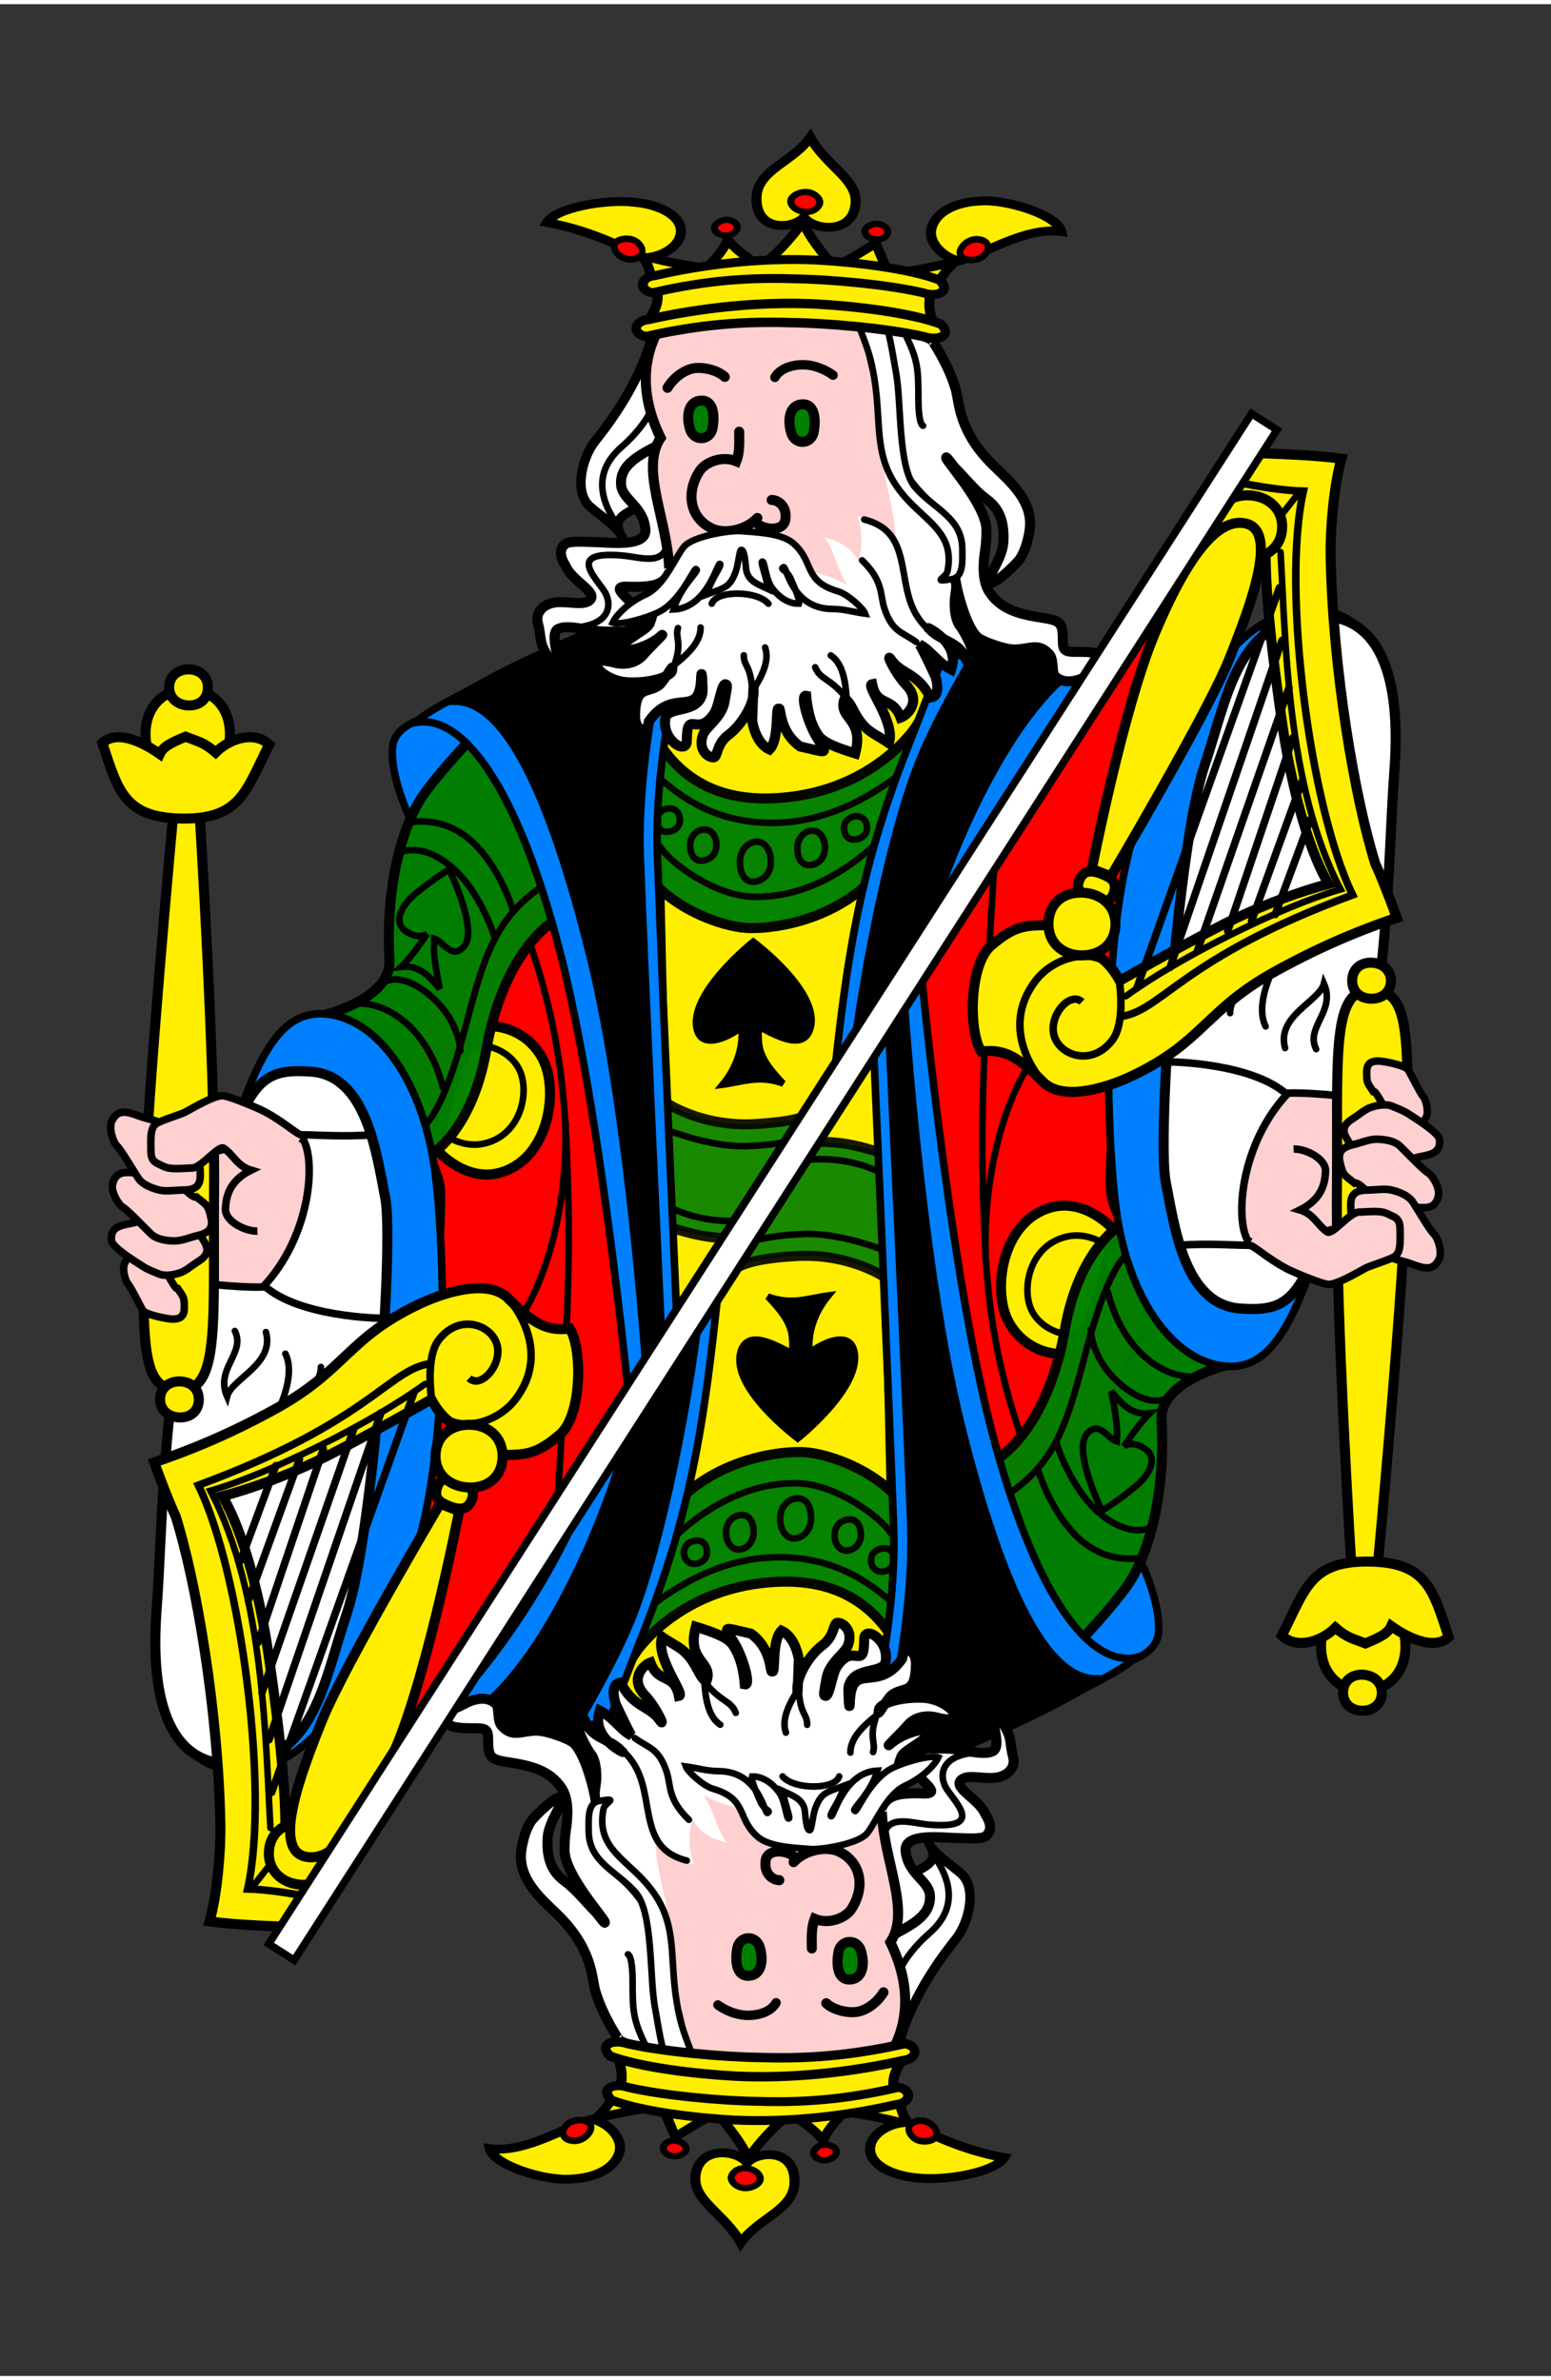 <?xml version="1.0" encoding="UTF-8" standalone="no"?>
<!-- Created with Sodipodi ("http://www.sodipodi.com/") -->
<svg
   xmlns:dc="http://purl.org/dc/elements/1.1/"
   xmlns:cc="http://web.resource.org/cc/"
   xmlns:rdf="http://www.w3.org/1999/02/22-rdf-syntax-ns#"
   xmlns:svg="http://www.w3.org/2000/svg"
   xmlns="http://www.w3.org/2000/svg"
   xmlns:xlink="http://www.w3.org/1999/xlink"
   xmlns:sodipodi="http://sodipodi.sourceforge.net/DTD/sodipodi-0.dtd"
   xmlns:inkscape="http://www.inkscape.org/namespaces/inkscape"
   viewBox="0 0 206 315"
   id="svg548"
   sodipodi:version="0.32"
   width="58mm"
   height="89mm"
   sodipodi:docname="king-of-spades.svg"
   sodipodi:docbase="/home/mikelima/kde/src/playground/artwork/carddecks/tigullio"
   inkscape:version="0.45.1"
   inkscape:output_extension="org.inkscape.output.svg.inkscape">
  <rect x="0" y="0" width="206" height="315" fill="#333333" stroke="none"/>
  <defs
     id="defs550" />
  <sodipodi:namedview
     id="base"
     showgrid="true"
     showguides="false"
     inkscape:zoom="1.6951493"
     inkscape:cx="80.211336"
     inkscape:cy="178.11758"
     inkscape:window-width="1019"
     inkscape:window-height="747"
     inkscape:window-x="0"
     inkscape:window-y="26"
     inkscape:current-layer="svg548" />
  <g
     id="g4208">
    <path
       sodipodi:nodetypes="c"
       id="path734"
       d=""
       style="fill:none;fill-rule:evenodd;stroke:black;stroke-opacity:1;stroke-width:0.875;stroke-linejoin:miter;stroke-linecap:round;fill-opacity:1;stroke-dasharray:none;" />
    <g
       id="g2098">
      <path
         style="fill:red;fill-opacity:1;fill-rule:evenodd;stroke:black;stroke-width:1pt;stroke-linecap:butt;stroke-linejoin:miter;stroke-opacity:1;opacity:1;color:black;marker:none;marker-start:none;marker-mid:none;marker-end:none;stroke-miterlimit:4;stroke-dasharray:none;stroke-dashoffset:0;visibility:visible;display:inline;overflow:visible"
         d="M 147.249,91.561 L 138.28,88.433 C 138.28,88.433 95.889,96.786 74.459,111.803 C 53.028,126.82 52.559,148.5 52.559,148.5 C 52.559,148.5 57.565,151.837 58.399,157.051 C 59.233,162.266 52.864,228.382 49.583,240.687 L 147.249,91.561 z "
         id="path26262"
         sodipodi:nodetypes="ccscscc" />
      <path
         style="fill:#fe0;fill-opacity:1;fill-rule:evenodd;stroke:black;stroke-width:1pt;stroke-linecap:butt;stroke-linejoin:miter;stroke-opacity:1;opacity:1;color:black;marker:none;marker-start:none;marker-mid:none;marker-end:none;stroke-miterlimit:4;stroke-dasharray:none;stroke-dashoffset:0;visibility:visible;display:inline;overflow:visible"
         d="M 128.269,82.801 L 86.973,90.354 L 88.985,181.011 L 113.461,143.077 L 128.269,82.801 z "
         id="path25373"
         sodipodi:nodetypes="ccccc" />
      <g
         id="g26278">
        <path
           sodipodi:nodetypes="czccccc"
           id="path26266"
           d="M 111.327,144.73 C 108.689,147.166 107.536,148.293 100.327,148.73 C 93.014,149.168 88.223,145.749 88.223,145.749 C 88.223,145.749 88.048,153.539 88.806,162.415 C 92.692,163.573 94.888,164.167 100.106,163.804 L 111.475,146.398 L 111.327,144.73 z "
           style="opacity:0.9;color:black;fill:green;fill-opacity:1;fill-rule:evenodd;stroke:black;stroke-width:1pt;stroke-linecap:butt;stroke-linejoin:miter;marker:none;marker-start:none;marker-mid:none;marker-end:none;stroke-miterlimit:4;stroke-dasharray:none;stroke-dashoffset:0;stroke-opacity:1;visibility:visible;display:inline;overflow:visible" />
        <path
           sodipodi:nodetypes="cc"
           id="path26268"
           d="M 101.654,160.939 C 97.608,162.161 92.991,161.585 89.71,160.128"
           style="opacity:1;color:black;fill:none;fill-opacity:1;fill-rule:evenodd;stroke:black;stroke-width:0.875;stroke-linecap:round;stroke-linejoin:miter;marker:none;marker-start:none;marker-mid:none;marker-end:none;stroke-miterlimit:4;stroke-dasharray:none;stroke-dashoffset:0;stroke-opacity:1;visibility:visible;display:inline;overflow:visible" />
        <path
           sodipodi:nodetypes="css"
           id="path26270"
           d="M 109.461,149.432 C 106.373,151.022 102.535,151.561 99.091,151.665 C 95.647,151.769 91.514,150.599 88.963,149.653"
           style="opacity:1;color:black;fill:none;fill-opacity:1;fill-rule:evenodd;stroke:black;stroke-width:0.875;stroke-linecap:round;stroke-linejoin:miter;marker:none;marker-start:none;marker-mid:none;marker-end:none;stroke-miterlimit:4;stroke-dasharray:none;stroke-dashoffset:0;stroke-opacity:1;visibility:visible;display:inline;overflow:visible" />
      </g>
      <path
         style="fill:#0080ff;fill-opacity:1;fill-rule:evenodd;stroke:black;stroke-width:1px;stroke-linecap:butt;stroke-linejoin:miter;stroke-opacity:1;opacity:1;color:black;marker:none;marker-start:none;marker-mid:none;marker-end:none;stroke-miterlimit:4;stroke-dasharray:none;stroke-dashoffset:0;visibility:visible;display:inline;overflow:visible"
         d="M 60.902,94.103 C 60.902,94.103 52.559,94.273 52.142,98.653 C 51.725,103.032 55,109.289 55,109.289 L 66.533,95.524 L 60.902,94.103 z "
         id="path25371"
         sodipodi:nodetypes="csccc" />
      <path
         style="fill:#fe0;fill-opacity:1;fill-rule:evenodd;stroke:black;stroke-width:1pt;stroke-linecap:butt;stroke-linejoin:miter;stroke-opacity:1;opacity:1;color:black;marker:none;marker-start:none;marker-mid:none;marker-end:none;stroke-miterlimit:4;stroke-dasharray:none;stroke-dashoffset:0;visibility:visible;display:inline;overflow:visible"
         d="M 65.646,135.757 C 69.357,136.123 71.727,138.683 72.545,141.193 C 73.975,145.585 72.479,153.434 66.482,155.172 C 61.835,156.518 58.12,152.273 58.12,152.273 C 58.12,152.273 60.79,135.279 65.646,135.757 z "
         id="path1947"
         sodipodi:nodetypes="csscs" />
      <path
         style="opacity:1;color:black;fill:none;fill-opacity:1;fill-rule:evenodd;stroke:black;stroke-width:0.875;stroke-linecap:round;stroke-linejoin:miter;marker:none;marker-start:none;marker-mid:none;marker-end:none;stroke-miterlimit:4;stroke-dasharray:none;stroke-dashoffset:0;stroke-opacity:1;visibility:visible;display:inline;overflow:visible"
         d="M 63.798,138.264 C 66.677,138.51 68.517,140.227 69.151,141.911 C 70.26,144.857 69.1,150.122 64.447,151.288 C 60.84,152.191 57.958,149.344 57.958,149.344 C 57.958,149.344 60.03,137.943 63.798,138.264 z "
         id="path1950"
         sodipodi:nodetypes="csscs" />
      <g
         id="g26371"
         style="opacity:0.976">
        <path
           sodipodi:nodetypes="ccccssccscsssc"
           id="path26260"
           d="M 121.597,96.034 C 121.597,96.034 115.719,105.063 102.371,105.48 C 89.023,105.897 86.37,95.31 84.973,93.459 C 79.335,94.011 61.945,98.235 61.945,98.235 C 61.945,98.235 58.399,101.99 56.313,104.91 C 53.765,108.478 51.155,116.261 51.725,127.018 C 51.984,131.913 43.591,134.109 43.591,134.109 L 56.522,153.297 C 56.522,153.297 62.592,150.337 64.583,138.906 C 66.108,130.152 69.756,124.522 73.207,122.012 C 73.207,122.012 84.989,114.049 85.574,114.992 C 88.568,119.823 95.765,122.633 99.596,122.707 C 103.67,122.786 111.927,121.24 117.032,114.931 C 122.136,108.622 121.597,96.034 121.597,96.034 z "
           style="opacity:1;color:black;fill:green;fill-opacity:1;fill-rule:evenodd;stroke:black;stroke-width:1pt;stroke-linecap:butt;stroke-linejoin:miter;marker:none;marker-start:none;marker-mid:none;marker-end:none;stroke-miterlimit:4;stroke-dasharray:none;stroke-dashoffset:0;stroke-opacity:1;visibility:visible;display:inline;overflow:visible" />
        <path
           sodipodi:nodetypes="css"
           id="path26276"
           d="M 119.277,102.452 C 113.711,106.656 108.116,108.765 102.418,108.735 C 93.593,108.688 89.015,103.865 87.128,102.446"
           style="opacity:1;color:black;fill:none;fill-opacity:1;fill-rule:evenodd;stroke:black;stroke-width:0.875;stroke-linecap:round;stroke-linejoin:miter;marker:none;marker-start:none;marker-mid:none;marker-end:none;stroke-miterlimit:4;stroke-dasharray:none;stroke-dashoffset:0;stroke-opacity:1;visibility:visible;display:inline;overflow:visible" />
        <path
           sodipodi:nodetypes="css"
           id="path26274"
           d="M 117.084,110.792 C 113.849,114.004 107.731,118.745 100.009,118.555 C 95.042,118.433 89.087,114.164 87.664,111.898"
           style="opacity:1;color:black;fill:none;fill-opacity:1;fill-rule:evenodd;stroke:black;stroke-width:0.875;stroke-linecap:round;stroke-linejoin:miter;marker:none;marker-start:none;marker-mid:none;marker-end:none;stroke-miterlimit:4;stroke-dasharray:none;stroke-dashoffset:0;stroke-opacity:1;visibility:visible;display:inline;overflow:visible" />
        <path
           sodipodi:nodetypes="csc"
           id="path26283"
           d="M 71.823,117.289 C 65.923,121.419 64.347,126.26 62.089,134.839 C 60.983,139.042 58.549,148.407 55.157,149.882"
           style="opacity:1;color:black;fill:none;fill-opacity:1;fill-rule:evenodd;stroke:black;stroke-width:0.875;stroke-linecap:round;stroke-linejoin:miter;marker:none;marker-start:none;marker-mid:none;marker-end:none;stroke-miterlimit:4;stroke-dasharray:none;stroke-dashoffset:0;stroke-opacity:1;visibility:visible;display:inline;overflow:visible" />
        <path
           sodipodi:nodetypes="csc"
           id="path26285"
           d="M 54.115,108.735 C 54.115,108.735 58.402,107.556 62.384,110.948 C 66.366,114.34 68.136,120.354 68.136,120.354"
           style="opacity:1;color:black;fill:none;fill-opacity:1;fill-rule:evenodd;stroke:black;stroke-width:0.875;stroke-linecap:round;stroke-linejoin:miter;marker:none;marker-start:none;marker-mid:none;marker-end:none;stroke-miterlimit:4;stroke-dasharray:none;stroke-dashoffset:0;stroke-opacity:1;visibility:visible;display:inline;overflow:visible" />
        <path
           sodipodi:nodetypes="csc"
           id="path26287"
           d="M 53.161,112.66 C 53.161,112.66 55.973,111.185 59.955,114.577 C 63.937,117.969 65.707,123.984 65.707,123.984"
           style="opacity:1;color:black;fill:none;fill-opacity:1;fill-rule:evenodd;stroke:black;stroke-width:0.875;stroke-linecap:round;stroke-linejoin:miter;marker:none;marker-start:none;marker-mid:none;marker-end:none;stroke-miterlimit:4;stroke-dasharray:none;stroke-dashoffset:0;stroke-opacity:1;visibility:visible;display:inline;overflow:visible" />
        <path
           sodipodi:nodetypes="csc"
           id="path26289"
           d="M 50.949,129.915 C 50.949,129.915 53.171,128.293 57.153,131.685 C 61.135,135.077 61.135,139.027 61.135,139.027"
           style="opacity:1;color:black;fill:none;fill-opacity:1;fill-rule:evenodd;stroke:black;stroke-width:0.875;stroke-linecap:round;stroke-linejoin:miter;marker:none;marker-start:none;marker-mid:none;marker-end:none;stroke-miterlimit:4;stroke-dasharray:none;stroke-dashoffset:0;stroke-opacity:1;visibility:visible;display:inline;overflow:visible" />
        <path
           sodipodi:nodetypes="csc"
           id="path26291"
           d="M 46.427,132.864 C 46.427,132.864 49.829,131.832 53.811,135.224 C 57.793,138.616 58.825,143.893 58.825,143.893"
           style="opacity:1;color:black;fill:none;fill-opacity:1;fill-rule:evenodd;stroke:black;stroke-width:0.875;stroke-linecap:round;stroke-linejoin:miter;marker:none;marker-start:none;marker-mid:none;marker-end:none;stroke-miterlimit:4;stroke-dasharray:none;stroke-dashoffset:0;stroke-opacity:1;visibility:visible;display:inline;overflow:visible" />
        <path
           sodipodi:nodetypes="cssccccsc"
           id="path26293"
           d="M 59.65,114.921 C 59.65,114.921 57.669,116.068 55.166,118.154 C 52.872,120.065 52.455,122.065 53.81,123.055 C 55.601,124.362 56.73,123.472 56.73,123.472 C 56.73,123.472 54.645,126.601 53.289,127.852 C 55.855,127.546 57.252,129.395 58.399,130.772 C 57.773,127.539 57.544,126.084 57.669,124.098 C 58.816,124.411 60.024,127.009 61.632,125.141 C 63.561,122.898 59.65,114.921 59.65,114.921 z "
           style="opacity:1;color:black;fill:none;fill-opacity:1;fill-rule:evenodd;stroke:black;stroke-width:0.875;stroke-linecap:round;stroke-linejoin:miter;marker:none;marker-start:none;marker-mid:none;marker-end:none;stroke-miterlimit:4;stroke-dasharray:none;stroke-dashoffset:0;stroke-opacity:1;visibility:visible;display:inline;overflow:visible" />
        <path
           sodipodi:nodetypes="czzzz"
           id="path26299"
           d="M 100.635,111.239 C 99.513,111.156 98.398,112.188 98.289,113.615 C 98.184,114.991 98.672,116.409 99.801,116.535 C 100.937,116.663 102.2,115.858 102.356,114.241 C 102.518,112.573 101.706,111.318 100.635,111.239 z "
           style="opacity:1;color:black;fill:none;fill-opacity:1;fill-rule:evenodd;stroke:black;stroke-width:0.875;stroke-linecap:round;stroke-linejoin:miter;marker:none;marker-start:none;marker-mid:none;marker-end:none;stroke-miterlimit:4;stroke-dasharray:none;stroke-dashoffset:0;stroke-opacity:1;visibility:visible;display:inline;overflow:visible" />
        <path
           sodipodi:nodetypes="czzzz"
           id="path26301"
           d="M 93.67,109.621 C 92.714,109.557 91.764,110.359 91.671,111.47 C 91.582,112.541 91.998,113.643 92.959,113.742 C 93.926,113.841 95.002,113.215 95.135,111.957 C 95.272,110.659 94.581,109.683 93.67,109.621 z "
           style="opacity:1;color:black;fill:none;fill-opacity:1;fill-rule:evenodd;stroke:black;stroke-width:0.875;stroke-linecap:round;stroke-linejoin:miter;marker:none;marker-start:none;marker-mid:none;marker-end:none;stroke-miterlimit:4;stroke-dasharray:none;stroke-dashoffset:0;stroke-opacity:1;visibility:visible;display:inline;overflow:visible" />
        <path
           sodipodi:nodetypes="czzzz"
           id="path26303"
           d="M 108.009,109.769 C 107.008,109.698 106.013,110.586 105.916,111.816 C 105.822,113.001 106.258,114.222 107.265,114.331 C 108.278,114.441 109.405,113.747 109.544,112.355 C 109.688,110.918 108.964,109.837 108.009,109.769 z "
           style="opacity:1;color:black;fill:none;fill-opacity:1;fill-rule:evenodd;stroke:black;stroke-width:0.875;stroke-linecap:round;stroke-linejoin:miter;marker:none;marker-start:none;marker-mid:none;marker-end:none;stroke-miterlimit:4;stroke-dasharray:none;stroke-dashoffset:0;stroke-opacity:1;visibility:visible;display:inline;overflow:visible" />
        <path
           sodipodi:nodetypes="czzzz"
           id="path26305"
           d="M 113.857,107.851 C 113.022,107.802 112.193,108.405 112.112,109.238 C 112.034,110.041 112.397,110.868 113.237,110.942 C 114.082,111.017 115.021,110.547 115.137,109.603 C 115.257,108.63 114.654,107.897 113.857,107.851 z "
           style="opacity:1;color:black;fill:none;fill-opacity:1;fill-rule:evenodd;stroke:black;stroke-width:0.875;stroke-linecap:round;stroke-linejoin:miter;marker:none;marker-start:none;marker-mid:none;marker-end:none;stroke-miterlimit:4;stroke-dasharray:none;stroke-dashoffset:0;stroke-opacity:1;visibility:visible;display:inline;overflow:visible" />
        <path
           sodipodi:nodetypes="czzzz"
           id="path26307"
           d="M 89.013,106.818 C 88.178,106.769 87.349,107.371 87.268,108.205 C 87.19,109.008 87.553,109.835 88.392,109.909 C 89.237,109.984 90.176,109.513 90.293,108.57 C 90.413,107.596 89.809,106.864 89.013,106.818 z "
           style="opacity:1;color:black;fill:none;fill-opacity:1;fill-rule:evenodd;stroke:black;stroke-width:0.875;stroke-linecap:round;stroke-linejoin:miter;marker:none;marker-start:none;marker-mid:none;marker-end:none;stroke-miterlimit:4;stroke-dasharray:none;stroke-dashoffset:0;stroke-opacity:1;visibility:visible;display:inline;overflow:visible" />
      </g>
      <path
         sodipodi:nodetypes="cccccsccsccsc"
         id="path8897"
         d="M 55.231,95.388 C 58.918,91.259 102.203,73.34 102.203,73.34 C 102.203,73.34 132.246,77.505 145.71,89.563 C 139.381,96.084 129.408,110.538 125.8,124.368 L 110.147,148.702 C 112.102,129.346 113.559,116.779 120.048,100.034 C 126.538,83.29 125.8,85.354 125.8,85.354 L 90.847,84.844 C 90.847,84.844 86.865,99.739 87.308,112.717 C 87.75,125.696 90.11,179.526 90.11,179.526 L 83.916,189.112 C 83.916,189.112 80.243,149.445 74.705,127.17 C 69.315,105.491 62.015,94.209 55.231,95.388 z "
         style="fill:#0080ff;fill-opacity:1;fill-rule:evenodd;stroke:black;stroke-width:1px;stroke-linecap:butt;stroke-linejoin:miter;stroke-opacity:1" />
      <path
         style="fill:black;fill-opacity:1;fill-rule:evenodd;stroke:black;stroke-width:1px;stroke-linecap:butt;stroke-linejoin:miter;stroke-opacity:1"
         d="M 60.414,92.576 C 64.101,88.446 102.203,73.34 102.203,73.34 C 102.203,73.34 129.052,76.412 142.516,88.47 C 133.155,95.286 124.027,116.397 121.304,130.375 L 112.703,144.807 C 114.215,130.022 118.087,110.649 122.001,100.771 C 124.44,94.619 129.264,86.595 129.264,86.595 L 88.416,84.966 C 88.416,84.966 84.592,100.034 85.035,113.012 C 85.477,125.99 88.045,180.705 88.045,180.705 L 86.103,185.475 C 86.103,185.475 83.89,148.647 78.352,126.372 C 72.962,104.692 67.05,92.576 60.414,92.576 z "
         id="path8895"
         sodipodi:nodetypes="cccccsccsccsc" />
      <g
         id="g3883"
         mask="none"
         style="opacity:1">
        <path
           sodipodi:nodetypes="ccccscscsccccscccsscscccccscscccccccscccccsccccccccccc"
           id="path832"
           d="M 87.036,79.187 C 87.036,79.907 86.485,81.849 86.252,82.322 C 85.803,83.229 82.805,84.376 82.316,85.826 C 83.098,86.088 86.097,85.482 87.897,83.804 C 88.369,83.452 86.336,85.398 85.313,86.565 C 84.541,87.392 83.114,87.923 81.281,87.376 C 77.128,86.395 79.887,89.872 83.33,90.06 C 86.651,90.245 89.451,89.147 89.26,88.386 C 89.602,87.217 88.235,89.918 87.515,90.469 C 85.929,91.588 84.423,90.434 84.345,94.448 C 84.303,96.546 85.988,97.063 86.178,95.267 C 89.498,90.444 92.986,95.231 93.129,89.313 C 93.208,87.888 93.369,91.058 93.298,91.492 C 92.697,94.428 88.538,93.042 88.344,95.014 C 87.996,97.853 91.213,99.716 91.221,97.854 C 91.239,93.384 92.602,97.612 94.876,94.161 C 95.505,93.207 95.811,90.253 96.358,90.317 C 96.676,90.401 96.58,90.586 96.223,92.676 C 95.865,94.766 93.67,96.021 93.348,97.101 C 92.699,98.982 93.979,100.066 94.782,100.033 C 95.342,100.01 95.112,98.309 96.709,97.082 C 98.538,95.751 100.087,92.991 100.091,91.452 C 100.097,88.876 99.908,95.226 99.913,95.252 C 100.156,96.6 100.814,98.349 102.203,98.988 C 103.569,97.627 102.941,93.026 103.449,93.618 C 103.757,93.093 103.339,96.513 106.276,98.592 C 110.239,99.478 109.892,99.727 108.418,97.265 C 107.34,95.467 106.205,91.663 107.079,91.847 C 107.213,93.343 107.543,95.544 108.766,97.212 C 109.546,98.192 111.401,98.825 113.581,99.507 C 114.862,94.758 111.191,94.932 112.174,92.254 C 113.129,92.693 113.324,94.387 114.869,95.974 C 115.64,96.781 116.691,97.216 118.057,98.147 C 118.988,95.328 114.901,90.47 115.832,90.309 C 116.474,93.44 118.525,91.842 119.619,94.757 C 120.546,94.432 122.415,92.588 120.365,90.424 C 118.81,88.798 117.513,85.871 118.375,87.087 C 119.674,89.007 121.988,88.809 123.549,92.091 C 124.894,92.003 124.471,90.006 124.248,89.311 C 123.541,87.803 122.457,85.496 122.125,85.041 C 123.62,85.783 124.416,87.38 126.338,88.369 C 127.657,84.584 122.543,82.504 123.408,82.922 C 124.682,84.486 127.327,84.687 128.1,86.613 C 129.039,89.04 130.603,87.552 127.693,82.81 C 126.566,81.68 126.807,78.885 126.834,78.87 C 127.722,72.967 126.164,71.874 126.256,70.579 C 126.267,68.942 123.254,68.055 122.99,67.48 C 119.74,60.391 119.021,53.97 112.885,48.28 C 107.195,43.003 106.61,42.526 99.063,41.8 C 93.38,41.253 90.866,41.589 87.356,46.399 C 84.167,50.769 88.369,61.017 89.602,65.502 C 90.726,69.591 90.62,72.896 89.596,76.95 C 89.535,77.191 88.842,79.847 88.053,79.362 C 88.047,79.358 88.068,79.358 87.036,79.187 z "
           style="fill:#ffffff;fill-rule:evenodd;stroke:black;stroke-opacity:1;stroke-width:1pt;stroke-linejoin:miter;stroke-linecap:butt;fill-opacity:1" />
        <path
           sodipodi:nodetypes="ccccccccc"
           id="path828"
           d="M 86.516 44.267 C 84.887 50.837 79.901 56.946 78.989 58.105 C 77.387 60.14 76.16 64.728 78.324 66.699 C 79.542 67.809 82.051 69.37 82.677 70.855 C 82.85 71.264 82.228 70.075 82.126 69.643 C 81.78 68.184 83.197 67.596 84.411 66.969 C 88.003 65.114 90.727 63.429 89.84 58.991 C 89.276 56.174 87.294 54.184 86.131 51.694 C 85.959 51.324 86.818 44.859 86.516 44.267 z "
           style="fill:#ffffff;fill-rule:evenodd;stroke:black;stroke-opacity:1;stroke-width:1.25;stroke-linejoin:miter;stroke-linecap:butt;fill-opacity:1;stroke-dasharray:none" />
        <path
           sodipodi:nodetypes="csccscsssccccssccccc"
           id="path829"
           d="M 88.274,58.09 C 85.564,59.637 82.127,60.892 82.51,64.02 C 82.8,65.859 85.459,66.769 85.721,69.744 C 85.94,72.224 80.672,71.447 78.944,71.447 C 78.141,71.447 75.63,71.213 75.06,71.7 C 73.796,72.798 75.048,74.406 75.166,74.679 C 76.021,76.669 79.59,78.153 78.275,79.215 C 77.474,79.812 76.076,79.416 74.379,79.416 C 72.142,79.416 71.092,80.843 71.428,82.143 C 71.963,84.212 71.549,84.502 72.543,86.264 C 72.704,86.551 72.844,87.868 72.486,88.028 C 72.362,88.083 72.757,88.013 72.893,88.012 C 74.428,88.006 73.909,87.606 73.907,86.262 C 73.906,85.744 73.241,83.481 74.076,83.018 C 75.327,82.264 78.283,83.319 80.353,83.321 C 83.279,83.324 84.197,83.809 84.343,80.536 C 84.395,79.359 80.615,77.28 83.254,77.365 C 88.151,77.524 89.221,76.837 89.442,71.931 C 89.596,68.497 88.943,64.922 88.239,61.564 C 88.165,61.21 88.909,58.498 88.274,58.09 z "
           style="fill:#ffffff;fill-rule:evenodd;stroke:black;stroke-opacity:1;stroke-width:1pt;stroke-linejoin:miter;stroke-linecap:butt;fill-opacity:1" />
        <path
           sodipodi:nodetypes="ccccccccccsscccc"
           id="nose"
           d="M 86.862 43.779 C 85.916 45.794 84.43 51.362 87.943 57.586 C 86.758 60.515 85.8 63.426 86.994 66.915 C 87.946 69.7 87.989 72.621 88.366 75.631 C 88.781 78.942 89.541 72.138 91.993 74.851 C 96.767 73.241 108.544 74.614 112.529 77.169 C 110.883 74.389 110.951 72.763 109.476 70.787 C 111.256 71.336 112.765 71.865 114.045 73.91 C 114.627 71.856 114.457 69.399 113.84 67.989 C 118.193 68.672 117.302 70.314 118.972 71.747 C 118.984 67.425 117.197 62.371 117.489 61.959 C 118.657 60.31 118.69 60.645 119.392 59.106 C 120.095 57.568 120.506 56.161 120.512 55.04 C 120.529 51.571 123.839 49.322 123.84 45.852 C 123.84 43.325 118.766 41.814 116.884 41.577 C 107.444 40.39 97.685 40.234 88.228 41.297 "
           style="fill:#ffd0d0;fill-rule:evenodd;stroke:none;stroke-opacity:1;stroke-width:1pt;stroke-linejoin:miter;stroke-linecap:butt;fill-opacity:1;opacity:1" />
        <path
           sodipodi:nodetypes="cssscscccccsccscsssssssssccccs"
           id="path826"
           d="M 126.941 51.172 C 127.424 52.897 127.283 56.754 131.981 61.307 C 134.044 63.305 136.681 65.577 136.812 68.752 C 136.871 70.188 136.191 72.883 135.248 73.949 C 134.34 74.974 131.697 77.489 131.45 76.656 C 130.772 76.69 133.074 73.778 133.256 71.587 C 133.395 69.244 133.033 67.21 131.043 65.751 C 129.512 64.627 128.302 63.054 126.972 61.714 C 126.509 61.249 125.624 59.922 125.672 60.239 C 125.467 60.493 131.006 66.495 131.014 69.789 C 131.017 70.723 130.988 71.573 130.844 72.487 C 130.571 74.213 130.424 76.607 131.414 78.091 C 132.969 80.422 135.497 81.038 138.15 81.451 C 140.946 81.887 141.167 82.051 141.172 84.801 C 141.175 86.653 142.55 85.703 145.577 86.176 C 147.116 86.45 148.326 89.025 147.963 88.947 C 147.818 89.119 146.835 88.557 146.421 88.557 C 145.317 88.557 144.672 89.145 143.656 89.572 C 142.029 90.215 140.894 89.968 140.112 89.241 C 139.638 88.776 140.012 87.053 139.355 86.332 C 137.895 84.732 136.766 85.705 134.727 85.706 C 133.484 85.706 131.033 84.826 130.097 84.269 C 128.298 83.198 126.773 76.917 126.735 75.118 C 126.7 73.46 125.704 68.285 123.541 66.381 C 122.565 65.549 118.16 61.361 117.936 56.385 C 117.792 53.321 116.379 49.954 115.735 46.758 C 115.433 45.257 115.078 43.804 115.006 42.272 C 115.006 42.27 115.9 42.021 116.746 42.048 C 118.684 42.112 123.664 44.52 123.758 44.574 C 123.712 44.547 125.923 47.675 126.941 51.172 z "
           style="fill:#ffffff;fill-rule:evenodd;stroke:black;stroke-opacity:1;stroke-width:1pt;stroke-linejoin:miter;stroke-linecap:butt;fill-opacity:1" />
        <path
           sodipodi:nodetypes="cscccccsc"
           id="path825"
           d="M 113.906 42.229 C 115.011 45.328 115.556 46.244 116.119 49.639 C 117.225 56.308 115.674 60.741 120.712 66.019 C 123.539 68.982 126.802 70.616 125.84 75.337 C 125.674 76.15 123.573 76.881 126.47 76.352 C 128.008 76.071 127.814 73.844 127.813 72.404 C 127.811 68.216 124.082 67.074 121.575 64.212 C 119.246 61.552 119.745 53.071 119.026 49.028 C 118.671 47.225 117.987 42.134 117.272 42.213 "
           style="fill:#ffffff;fill-rule:evenodd;stroke:black;stroke-opacity:1;stroke-width:0.875;stroke-linejoin:miter;stroke-linecap:butt;fill-opacity:1;stroke-dasharray:none" />
        <g
           id="crown">
          <g
             id="g781">
            <path
               transform="matrix(1.085,-0.597,0.667,0.962,-39.876,71.941)"
               sodipodi:nodetypes="cccc"
               id="path558"
               d="M 110.886 30.316 C 112.561 30.46 116.195 29.047 117.645 28.266 C 117.276 30.121 117.476 32.488 117.589 34.083 L 110.886 30.316 z "
               style="font-size:12;fill:#ffee00;fill-rule:evenodd;stroke:#000000;stroke-width:1.041;stroke-dasharray:none" />
            <path
               sodipodi:nodetypes="cccc"
               transform="matrix(1.163,-0.523,0.571,1.017,-54.256,69.016)"
               id="path559"
               d="M 126.057 31.489 C 127.885 31.502 129.984 31.185 131.445 30.957 C 131.357 32.378 131.045 33.851 131.259 35.279 C 130.138 34.457 127.873 32.523 126.057 31.489 z "
               style="font-size:12;fill:#ffee00;fill-rule:evenodd;stroke:#000000;stroke-width:1.027;stroke-dasharray:none" />
            <path
               transform="matrix(1.163,-0.523,0.571,1.017,-54.426,69.092)"
               sodipodi:nodetypes="cccc"
               id="path556"
               d="M 109.362 25.621 C 109.038 24.125 110.163 22.621 109.466 20.976 C 110.64 22.395 113.22 24.475 115.83 26.276 C 114.708 26.002 110.184 25.97 109.362 25.621 z "
               style="font-size:12;fill:#ffee00;fill-rule:evenodd;stroke:#000000;stroke-width:1.027;stroke-dasharray:none" />
            <path
               transform="matrix(1.163,-0.523,0.571,1.017,-54.426,69.092)"
               sodipodi:nodetypes="cccc"
               id="path557"
               d="M 114.161 25.915 C 115.308 25.416 117.039 24.858 118.288 23.673 C 118.587 25.393 119.281 26.628 119.805 27.824 C 117.785 27.076 116.629 26.438 114.161 25.915 z "
               style="font-size:12;fill:#ffee00;fill-rule:evenodd;stroke:#000000;stroke-width:1.027;stroke-dasharray:none" />
            <path
               transform="matrix(1.163,-0.523,0.571,1.017,-54.426,69.092)"
               sodipodi:nodetypes="cccc"
               id="path560"
               d="M 130.076 34.358 C 131.647 35.031 136.235 36.379 138.105 36.604 C 136.983 36.753 135.357 37.976 134.459 38.425 C 133.487 37.677 131.123 35.405 130.076 34.358 z "
               style="font-size:12;fill:#ffee00;fill-rule:evenodd;stroke:#000000;stroke-width:1.027;stroke-dasharray:none" />
            <path
               transform="matrix(1.163,-0.523,0.571,1.017,-54.426,69.092)"
               sodipodi:nodetypes="ccssc"
               id="path561"
               d="M 109.691 21.574 C 108.345 19.48 106.07 16.065 102.683 13.381 C 104.328 12.26 109.289 13.709 111.649 15.349 C 113.794 16.709 115.371 18.971 114.401 20.676 C 113.501 22.261 111.037 22.321 109.691 21.574 z "
               style="font-size:12;fill:#ffee00;fill-rule:evenodd;stroke:#000000;stroke-width:1.027;stroke-dasharray:none" />
            <path
               transform="matrix(-0.934,-0.777,-0.898,0.839,249.16,101.232)"
               sodipodi:nodetypes="ccssc"
               id="path562"
               d="M 109.691 21.574 C 108.345 19.48 107.55 14.162 104.344 11.963 C 105.989 10.841 111.154 13.081 112.977 15.143 C 114.586 16.825 115.371 18.971 114.401 20.676 C 113.501 22.261 111.037 22.321 109.691 21.574 z "
               style="font-size:12;fill:#ffee00;fill-rule:evenodd;stroke:#000000;stroke-width:1.027;stroke-dasharray:none" />
            <path
               transform="matrix(1.163,-0.523,0.571,1.017,-53.721,68.916)"
               sodipodi:nodetypes="cscsc"
               id="path563"
               d="M 130.498 16.749 C 127.592 18.555 123.876 17.635 122.452 20.645 C 120.742 24.103 124.25 25.509 125.836 24.769 C 126.047 26.673 129.542 28.959 131.334 25.615 C 132.597 23.252 130.498 20.45 130.498 16.749 z "
               style="font-size:12;fill:#ffee00;fill-rule:evenodd;stroke:#000000;stroke-width:1.027;stroke-dasharray:none" />
          </g>
          <g
             id="g775">
            <path
               transform="matrix(1.085,-0.597,0.667,0.962,-39.876,71.941)"
               sodipodi:nodetypes="cssss"
               id="path687"
               d="M 111.081 23.925 C 110.584 23.559 109.741 23.634 109.455 23.996 C 109.153 24.404 109.433 25.059 109.957 25.388 C 110.613 25.819 111.215 25.572 111.492 25.243 C 111.764 24.856 111.525 24.234 111.081 23.925 z "
               style="font-size:12;fill:#ff0000;fill-rule:evenodd;stroke:#000000;stroke-width:0.729;stroke-dasharray:none" />
            <path
               transform="matrix(1.085,-0.597,0.667,0.962,-39.876,71.941)"
               sodipodi:nodetypes="cssss"
               id="path688"
               d="M 120 25.668 C 119.457 25.103 118.387 25.018 117.953 25.41 C 117.489 25.858 117.7 26.739 118.285 27.264 C 119.013 27.944 119.818 27.763 120.234 27.409 C 120.656 26.982 120.489 26.15 120 25.668 z "
               style="font-size:12;fill:#ff0000;fill-rule:evenodd;stroke:#000000;stroke-width:0.729;stroke-dasharray:none" />
            <path
               transform="matrix(1.085,-0.597,0.667,0.962,-39.876,71.941)"
               sodipodi:nodetypes="cssss"
               id="path689"
               d="M 124.28 32.71 C 123.852 32.266 123.007 32.198 122.665 32.507 C 122.299 32.859 122.466 33.552 122.927 33.964 C 123.501 34.498 124.136 34.356 124.464 34.078 C 124.797 33.742 124.666 33.089 124.28 32.71 z "
               style="font-size:12;fill:#ff0000;fill-rule:evenodd;stroke:#000000;stroke-width:0.729;stroke-dasharray:none" />
            <path
               sodipodi:nodetypes="cssss"
               id="path690"
               d="M 84.361 31.439 C 83.524 30.959 82.172 31.145 81.747 31.691 C 81.3 32.306 81.817 33.222 82.695 33.647 C 83.794 34.205 84.741 33.795 85.154 33.296 C 85.554 32.715 85.107 31.843 84.361 31.439 z "
               style="font-size:12;fill:#ff0000;fill-rule:evenodd;stroke:#000000;stroke-width:0.875" />
            <path
               sodipodi:nodetypes="cssss"
               id="path691"
               d="M 129.261 31.276 C 128.281 31.459 127.407 32.445 127.492 33.103 C 127.611 33.825 128.673 34.154 129.643 33.906 C 130.876 33.612 131.282 32.723 131.223 32.105 C 131.094 31.436 130.116 31.094 129.261 31.276 z "
               style="font-size:12;fill:#ff0000;fill-rule:evenodd;stroke:#000000;stroke-width:0.875" />
          </g>
          <g
             id="g790">
            <path
               sodipodi:nodetypes="ccsccsc"
               id="path774"
               d="M 87.037 37.5 C 88.083 39.706 86.217 41.604 85.942 42.56 C 88.04 42.03 94.989 40.728 105.099 40.711 C 113.86 40.609 123.488 42.759 124.103 43.049 C 123.719 41.479 122.963 40.025 123.829 37.823 C 119.882 36.412 115.114 35.081 105.031 35.143 C 91.639 35.225 87.745 37.385 87.037 37.5 z "
               style="fill:#ffee00;fill-rule:evenodd;stroke:black;stroke-opacity:1;stroke-width:1pt;stroke-linejoin:miter;stroke-linecap:butt;fill-opacity:1" />
            <path
               sodipodi:nodetypes="ccsccsc"
               id="path692"
               d="M 85.772 44.152 C 83.885 43.756 84.166 42.052 86.158 41.873 C 92.748 40.39 100.677 39.455 108.27 39.817 C 113.704 40.115 120.804 40.958 124.948 42.472 C 126.567 43.992 124.641 44.8 122.686 44.16 C 117.858 43.043 109.565 42.338 104.995 42.298 C 97.305 42.044 91.468 42.889 85.772 44.152 z "
               style="font-size:12;fill:#ffee00;fill-rule:evenodd;stroke:#000000;stroke-width:1.25;stroke-dasharray:none" />
            <path
               transform="matrix(1.085,-0.597,0.667,0.962,-39.876,71.941)"
               sodipodi:nodetypes="ccsccsc"
               id="path693"
               d="M 99.934 27.083 C 98.89 26.024 99.861 24.856 101.239 25.524 C 106.209 27.065 111.796 29.559 116.566 32.893 C 119.962 35.308 124.189 38.806 126.183 41.616 C 126.534 43.412 124.908 43.244 123.933 41.974 C 121.309 39.187 116.243 35.312 113.29 33.44 C 108.408 30.147 104.222 28.429 99.934 27.083 z "
               style="font-size:12;fill:#ffee00;fill-rule:evenodd;stroke:#000000;stroke-width:1.041;stroke-dasharray:none" />
          </g>
        </g>
        <path
           sodipodi:nodetypes="csss"
           id="path815"
           d="M 93.118 52.651 C 91.403 52.717 91.117 54.694 91.638 56.417 C 92.116 58.125 94.338 58.015 94.633 56.313 C 94.927 54.735 94.822 52.589 93.118 52.651 z "
           style="fill:#008000;fill-rule:evenodd;stroke:black;stroke-opacity:1;stroke-width:1pt;stroke-linejoin:miter;stroke-linecap:butt;fill-opacity:1" />
        <path
           sodipodi:nodetypes="csss"
           id="path816"
           d="M 106.561 53.144 C 104.847 53.211 104.561 55.188 105.082 56.911 C 105.56 58.618 107.781 58.508 108.076 56.806 C 108.371 55.228 108.266 53.082 106.561 53.144 z "
           style="fill:#008000;fill-rule:evenodd;stroke:black;stroke-opacity:1;stroke-width:1pt;stroke-linejoin:miter;stroke-linecap:butt;fill-opacity:1" />
        <g
           id="g1928">
          <path
             style="fill:none;fill-opacity:1;fill-rule:evenodd;stroke:black;stroke-width:1pt;stroke-linecap:round;stroke-linejoin:miter;stroke-opacity:1"
             d="M 98.175,56.782 C 98.175,58.073 98.291,59.447 97.796,60.71 C 95.869,59.909 93.68,60.863 92.936,61.981 C 91.015,64.928 91.673,68.236 94.495,69.605 C 96.258,70.479 99.158,69.823 100.593,68.238"
             id="n"
             sodipodi:nodetypes="ccssc" />
          <path
             style="fill:none;fill-opacity:1;fill-rule:evenodd;stroke:black;stroke-width:1pt;stroke-linecap:round;stroke-linejoin:miter;stroke-opacity:1"
             d="M 102.492,65.847 C 103.313,65.847 104.492,66.617 104.328,68.298 C 104.225,69.97 101.926,69.917 100.709,69.116"
             id="n1"
             sodipodi:nodetypes="csc" />
        </g>
        <path
           sodipodi:nodetypes="csc"
           id="path821"
           d="M 96.263 49.505 C 95.361 48.642 93.686 48.267 92.632 48.315 C 91.318 48.313 89.61 49.369 88.657 50.954 "
           style="fill:none;fill-rule:evenodd;stroke:black;stroke-opacity:1;stroke-width:1pt;stroke-linejoin:miter;stroke-linecap:round;fill-opacity:1" />
        <path
           sodipodi:nodetypes="ccc"
           id="path822"
           d="M 102.923 49.567 C 103.715 48.185 105.651 47.828 106.944 47.9 C 108.281 47.969 109.708 48.58 110.648 49.274 "
           style="fill:none;fill-rule:evenodd;stroke:black;stroke-opacity:1;stroke-width:1.25;stroke-linejoin:miter;stroke-linecap:round;fill-opacity:1;stroke-dasharray:none" />
        <path
           sodipodi:nodetypes="ccscsccccccsccscccsccsc"
           id="path823"
           d="M 98.126 69.968 C 96.416 69.968 92.01 70.711 90.86 72.04 C 89.745 73.328 88.293 77.23 85.761 78.408 C 83.839 79.256 81.942 80.912 81.373 82.154 C 82.508 82.559 86.593 81.327 87.939 80.488 C 90.813 78.693 92.297 74.471 92.483 75.083 C 92.976 75.194 90.404 77.242 89.452 80.397 C 94.006 80.199 95.306 73.997 95.624 74.347 C 95.98 74.463 94.353 76.494 93.86 78.405 C 96.3 77.482 96.944 77.49 97.743 75.294 C 98.046 74.464 98.222 72.336 98.458 72.494 C 98.894 72.375 99.043 74.408 99.088 74.979 C 99.285 76.679 100.794 77.091 102.047 77.686 C 101.605 75.456 100.976 74.099 101.232 74.039 C 101.548 73.826 101.697 76.419 102.535 77.519 C 103.809 79.272 105.269 79.656 106.122 79.62 C 106.309 79.088 105.243 76.857 104.94 76.136 C 104.311 74.998 103.574 75.109 104.048 74.771 C 104.506 74.561 105.076 80.305 110.566 80.327 C 112.143 80.334 113.326 80.741 114.912 80.952 C 114.65 80.218 112.566 78.354 111.335 77.994 C 106.639 76.624 108.222 74.108 105.356 71.594 C 103.773 70.239 100.327 70.138 98.126 69.968 z "
           style="fill:#ffffff;fill-rule:evenodd;stroke:black;stroke-opacity:1;stroke-width:0.877;stroke-linejoin:miter;stroke-linecap:butt;fill-opacity:1;stroke-dasharray:none;stroke-miterlimit:4" />
        <path
           sodipodi:nodetypes="ccc"
           id="path833"
           d="M 87.211 43.693 C 85.807 46.501 84.632 51.216 87.746 57.603 C 84.982 61.715 88.644 68.451 88.875 74.931 "
           style="fill:none;fill-rule:evenodd;stroke:black;stroke-opacity:1;stroke-width:1pt;stroke-linejoin:miter;stroke-linecap:butt;fill-opacity:1" />
        <path
           id="path834"
           d="M 120.129 43.646 C 121.934 47.257 121.975 48.433 121.978 52.382 C 121.979 53.004 121.998 55.68 122.598 55.997 "
           style="fill:none;fill-rule:evenodd;stroke:black;stroke-opacity:1;stroke-width:0.875;stroke-linejoin:miter;stroke-linecap:round;fill-opacity:1;stroke-dasharray:none" />
        <path
           sodipodi:nodetypes="csc"
           id="path836"
           d="M 114.783,68.444 C 118.762,69.479 119.43,72.109 120.053,75.606 C 120.575,78.656 121.029,80.964 123.297,83.054"
           style="fill:none;fill-rule:evenodd;stroke:black;stroke-opacity:1;stroke-width:0.875;stroke-linejoin:miter;stroke-linecap:round;fill-opacity:1;stroke-dasharray:none" />
        <path
           sodipodi:nodetypes="csc"
           id="path838"
           d="M 114.503 73.867 C 117.371 76.653 116.848 78.369 117.46 80.239 C 118.533 83.424 119.747 83.308 121.693 84.719 "
           style="fill:none;fill-rule:evenodd;stroke:black;stroke-opacity:1;stroke-width:0.875;stroke-linejoin:miter;stroke-linecap:round;fill-opacity:1;stroke-dasharray:none" />
        <path
           sodipodi:nodetypes="cc"
           id="path839"
           d="M 94.537 79.622 C 95.168 77.79 100.623 77.885 102.056 79.63 "
           style="fill:none;fill-rule:evenodd;stroke:black;stroke-opacity:1;stroke-width:0.875;stroke-linejoin:miter;stroke-linecap:round;fill-opacity:1;stroke-dasharray:none" />
        <path
           sodipodi:nodetypes="ccs"
           id="path846"
           d="M 93.05,82.788 C 93.061,84.368 91.955,85.881 89.563,87.75 C 90.683,84.742 89.613,84.11 90.044,82.863"
           style="fill:none;fill-rule:evenodd;stroke:black;stroke-opacity:1;stroke-width:0.875;stroke-linejoin:miter;stroke-linecap:round;fill-opacity:1;stroke-dasharray:none" />
        <path
           sodipodi:nodetypes="csc"
           id="path2820"
           d="M 86.433,54.06 C 85.693,55.479 84.438,57.167 82.587,58.777 C 80.339,60.733 78.369,64.007 81.992,69.137"
           style="fill:none;fill-opacity:0.75;fill-rule:evenodd;stroke:black;stroke-width:0.875;stroke-linecap:butt;stroke-linejoin:miter;stroke-opacity:1;stroke-miterlimit:4;stroke-dasharray:none" />
        <path
           sodipodi:nodetypes="cssc"
           id="path3707"
           d="M 88.618,71.788 C 88.04,74.617 84.93,73.416 82.618,73.223 C 75.523,72.632 78.76,75.757 80.209,77.874 C 81.275,79.432 81.487,82.699 75.539,82.843"
           style="fill:none;fill-opacity:0.75;fill-rule:evenodd;stroke:black;stroke-width:0.875;stroke-linecap:butt;stroke-linejoin:miter;stroke-miterlimit:4;stroke-dasharray:none;stroke-opacity:1" />
      </g>
      <path
         style="opacity:1;color:black;fill:black;fill-opacity:1;fill-rule:evenodd;stroke:black;stroke-width:0.875;stroke-linecap:round;stroke-linejoin:miter;marker:none;marker-start:none;marker-mid:none;marker-end:none;stroke-miterlimit:4;stroke-dasharray:none;stroke-dashoffset:0;stroke-opacity:1;visibility:visible;display:inline;overflow:visible"
         d="M 100.042,124.499 C 100.042,124.499 91.317,131.419 92.558,136.208 C 93.31,139.11 97.339,136.865 98.5,135.849 C 98.722,138.796 97.696,141.397 95.949,143.511 C 98.614,143.16 100.837,142.184 104.02,143.353 C 100.547,139.703 100.753,138.558 100.753,135.78 C 103.087,137.011 106.902,139.214 107.69,135.827 C 108.811,131.007 100.042,124.499 100.042,124.499 z "
         id="path26295"
         sodipodi:nodetypes="csccccsc" />
      <path
         style="fill:none;fill-opacity:1;fill-rule:evenodd;stroke:black;stroke-width:0.875;stroke-linecap:round;stroke-linejoin:miter;stroke-opacity:1;opacity:1;color:black;marker:none;marker-start:none;marker-mid:none;marker-end:none;stroke-miterlimit:4;stroke-dasharray:none;stroke-dashoffset:0;visibility:visible;display:inline;overflow:visible"
         d="M 70.569,125.253 C 74.779,137.936 75.215,146.345 75.51,160.354 C 75.805,174.364 73.74,203.565 73.74,203.565"
         id="path26387"
         sodipodi:nodetypes="csc" />
      <path
         style="fill:none;fill-opacity:1;fill-rule:evenodd;stroke:black;stroke-width:0.875;stroke-linecap:round;stroke-linejoin:miter;stroke-opacity:1;opacity:1;color:black;marker:none;marker-start:none;marker-mid:none;marker-end:none;stroke-miterlimit:4;stroke-dasharray:none;stroke-dashoffset:0;visibility:visible;display:inline;overflow:visible"
         d="M 75.111,148.555 C 75.369,159.462 72.795,168.137 69.905,173.184 C 66.598,178.959 56.927,185.867 56.927,185.867"
         id="path26389"
         sodipodi:nodetypes="csc" />
      <g
         id="g26395"
         style="opacity:1">
        <path
           sodipodi:nodetypes="czsszzs"
           id="path26391"
           d="M 43.064,134.102 C 50.438,134.617 56.374,143.667 57.812,155.354 C 59.268,167.187 59.582,193.536 54.862,206.367 C 50.143,219.198 42.843,233.503 33.183,234.536 C 23.463,235.574 19.91,225.244 20.795,213.298 C 21.68,201.5 21.421,182.955 26.989,163.155 C 32.556,143.356 35.69,133.587 43.064,134.102 z "
           style="fill:#0080ff;fill-opacity:1;fill-rule:evenodd;stroke:black;stroke-width:1px;stroke-linecap:butt;stroke-linejoin:miter;stroke-opacity:1;opacity:1;color:black;marker:none;marker-start:none;marker-mid:none;marker-end:none;stroke-miterlimit:4;stroke-dasharray:none;stroke-dashoffset:0;visibility:visible;display:inline;overflow:visible" />
        <path
           sodipodi:nodetypes="czsszzs"
           id="path26393"
           d="M 41.294,141.771 C 48.668,142.286 49.987,152.523 51.175,158.599 C 52.336,164.533 49.623,203.22 46.014,213.888 C 43.053,222.641 41.81,232.618 32.151,233.651 C 22.431,234.689 19.91,225.244 20.795,213.298 C 21.68,201.5 21.421,182.955 26.989,163.155 C 32.556,143.356 33.92,141.256 41.294,141.771 z "
           style="fill:white;fill-opacity:1;fill-rule:evenodd;stroke:black;stroke-width:1pt;stroke-linecap:butt;stroke-linejoin:miter;stroke-opacity:1;opacity:1;color:black;marker:none;marker-start:none;marker-mid:none;marker-end:none;stroke-miterlimit:4;stroke-dasharray:none;stroke-dashoffset:0;visibility:visible;display:inline;overflow:visible" />
      </g>
      <path
         style="opacity:1;color:black;fill:none;fill-opacity:1;fill-rule:evenodd;stroke:black;stroke-width:0.875;stroke-linecap:round;stroke-linejoin:miter;marker:none;marker-start:none;marker-mid:none;marker-end:none;stroke-miterlimit:4;stroke-dasharray:none;stroke-dashoffset:0;stroke-opacity:1;visibility:visible;display:inline;overflow:visible"
         d="M 37.902,179.231 C 39.377,182.18 36.87,186.9 36.87,186.9 C 36.87,186.9 42.622,184.54 42.622,181"
         id="path1968"
         sodipodi:nodetypes="ccc" />
      <path
         style="opacity:1;color:black;fill:none;fill-opacity:1;fill-rule:evenodd;stroke:black;stroke-width:0.875;stroke-linecap:round;stroke-linejoin:miter;marker:none;marker-start:none;marker-mid:none;marker-end:none;stroke-miterlimit:4;stroke-dasharray:none;stroke-dashoffset:0;stroke-opacity:1;visibility:visible;display:inline;overflow:visible"
         d="M 31.192,176.216 C 32.667,179.165 28.537,181.23 30.16,184.917 C 30.75,182.557 36.501,180.64 35.321,176.363"
         id="path1972"
         sodipodi:nodetypes="ccc" />
      <path
         style="opacity:1;color:black;fill:#fe0;fill-opacity:1;fill-rule:evenodd;stroke:black;stroke-width:1pt;stroke-linecap:butt;stroke-linejoin:miter;marker:none;marker-start:none;marker-mid:none;marker-end:none;stroke-miterlimit:4;stroke-dasharray:none;stroke-dashoffset:0;stroke-opacity:1;visibility:visible;display:inline;overflow:visible"
         d="M 30.539,96.929 C 30.539,100.674 28.237,102.879 25.143,102.879 C 22.05,102.879 19.33,100.674 19.33,96.929 C 19.33,93.184 21.841,90.979 24.935,90.979 C 28.028,90.979 30.539,93.184 30.539,96.929 z "
         id="path6193"
         sodipodi:nodetypes="csssc" />
      <path
         style="opacity:1;color:black;fill:#fe0;fill-opacity:1;fill-rule:evenodd;stroke:black;stroke-width:1pt;stroke-linecap:butt;stroke-linejoin:miter;marker:none;marker-start:none;marker-mid:none;marker-end:none;stroke-miterlimit:4;stroke-dasharray:none;stroke-dashoffset:0;stroke-opacity:1;visibility:visible;display:inline;overflow:visible"
         d="M 27.612,90.744 C 27.612,92.252 26.555,93.14 25.135,93.14 C 23.715,93.14 22.466,92.252 22.466,90.744 C 22.466,89.236 23.619,88.348 25.039,88.348 C 26.459,88.348 27.612,89.236 27.612,90.744 z "
         id="path1954"
         sodipodi:nodetypes="csssc" />
      <path
         style="fill:none;fill-opacity:0.75;fill-rule:evenodd;stroke:black;stroke-width:1px;stroke-linecap:butt;stroke-linejoin:miter;stroke-opacity:1"
         d="M 49.324,150.16 C 45.797,150.457 41.983,150.165 40.095,150.16 C 41.97,159.353 38.948,164.326 35.083,170.207 C 39.789,174.416 50.558,174.522 50.558,174.522"
         id="path1964"
         sodipodi:nodetypes="cccc" />
      <path
         style="fill:#ffd0d0;fill-opacity:1;fill-rule:evenodd;stroke:black;stroke-width:1px;stroke-linecap:butt;stroke-linejoin:miter;stroke-opacity:1;opacity:1;color:black;marker:none;marker-start:none;marker-mid:none;marker-end:none;stroke-miterlimit:4;stroke-dasharray:none;stroke-dashoffset:0;visibility:visible;display:inline;overflow:visible"
         d="M 40.181,150.647 C 42.019,153.373 41.345,163.575 34.927,170.375 C 31.901,170.507 23.863,169.745 22.37,168.998 C 21.506,168.567 21.271,167.881 20.697,167.117 C 19.744,165.846 20.183,163.981 19.234,162.518 C 18.547,161.458 18.958,159.021 19.234,157.918 C 19.608,156.423 22.876,155.49 24.042,154.364 C 25.079,153.363 27.756,152.599 29.06,152.273 C 30.717,151.859 32.111,150.988 33.659,150.601 C 34.762,150.325 36.263,150.601 37.422,150.601 C 38.119,150.601 39.484,150.647 40.181,150.647 z "
         id="path1969"
         sodipodi:nodetypes="ccssssssssc" />
      <path
         style="opacity:1;color:black;fill:#fe0;fill-opacity:1;fill-rule:evenodd;stroke:black;stroke-width:1pt;stroke-linecap:butt;stroke-linejoin:miter;marker:none;marker-start:none;marker-mid:none;marker-end:none;stroke-miterlimit:4;stroke-dasharray:none;stroke-dashoffset:0;stroke-opacity:1;visibility:visible;display:inline;overflow:visible"
         d="M 26.551,108.148 C 26.551,108.148 28.589,140.989 28.433,157.536 C 28.276,174.285 29.269,183.849 24.251,184.051 C 18.569,184.28 18.844,178.886 19.234,157.745 C 19.45,146.006 22.997,107.743 22.997,107.743 L 26.551,108.148 z "
         id="path1958"
         sodipodi:nodetypes="czsscc" />
      <path
         style="fill:#fe0;fill-opacity:1;fill-rule:evenodd;stroke:black;stroke-width:1pt;stroke-linecap:butt;stroke-linejoin:miter;stroke-opacity:1;opacity:1;color:black;marker:none;marker-start:none;marker-mid:none;marker-end:none;stroke-miterlimit:4;stroke-dasharray:none;stroke-dashoffset:0;visibility:visible;display:inline;overflow:visible"
         d="M 35.75,98.335 C 33.817,96.48 30.523,97.499 28.642,99.38 C 27.074,98.022 26.262,97.917 24.641,97.29 C 22.916,98.022 21.683,98.544 21.22,99.59 C 19.293,98.231 15.68,96.244 13.589,98.126 C 15.68,104.398 16.448,108.161 24.46,108.161 C 31.987,108.161 32.667,104.424 35.75,98.335 z "
         id="path1956"
         sodipodi:nodetypes="cccccsc" />
      <path
         sodipodi:nodetypes="ccs"
         id="path1960"
         d="M 101.618,85.443 C 102.137,86.935 101.577,88.724 99.914,91.263 C 99.744,87.73 98.769,87.996 98.796,86.481"
         style="opacity:1;fill:none;fill-opacity:1;fill-rule:evenodd;stroke:black;stroke-width:0.875;stroke-linecap:round;stroke-linejoin:miter;stroke-dasharray:none;stroke-opacity:1" />
      <path
         sodipodi:nodetypes="ccs"
         id="path1962"
         d="M 110.34,86.493 C 111.647,87.382 112.263,89.152 112.442,92.182 C 110.134,89.36 108.97,89.783 108.276,88.068"
         style="opacity:1;fill:none;fill-opacity:1;fill-rule:evenodd;stroke:black;stroke-width:0.875;stroke-linecap:round;stroke-linejoin:miter;stroke-dasharray:none;stroke-opacity:1"
         inkscape:transform-center-x="1.1767341"
         inkscape:transform-center-y="0.51481058" />
      <path
         style="opacity:1;color:black;fill:#ffd0d0;fill-opacity:1;fill-rule:evenodd;stroke:black;stroke-width:1px;stroke-linecap:butt;stroke-linejoin:miter;marker:none;marker-start:none;marker-mid:none;marker-end:none;stroke-miterlimit:4;stroke-dasharray:none;stroke-dashoffset:0;stroke-opacity:1;visibility:visible;display:inline;overflow:visible"
         d="M 23.627,170.615 C 23.217,170.69 22.529,168.979 21.929,168.268 C 21.38,167.618 18.885,166.654 18.108,166.424 C 17.158,166.143 16.796,166.679 16.54,167.262 C 16.215,168.001 16.632,169.543 16.976,169.921 C 17.383,170.37 18.706,173.067 18.957,173.465 C 19.345,174.076 22.28,174.638 22.92,174.638 C 23.925,174.638 24.477,174.304 24.477,173.129 C 24.477,171.696 24.392,171.747 23.627,170.615 z "
         id="path2864"
         sodipodi:nodetypes="csssssssc" />
      <path
         style="opacity:1;color:black;fill:#ffd0d0;fill-opacity:1;fill-rule:evenodd;stroke:black;stroke-width:1px;stroke-linecap:butt;stroke-linejoin:miter;marker:none;marker-start:none;marker-mid:none;marker-end:none;stroke-miterlimit:4;stroke-dasharray:none;stroke-dashoffset:0;stroke-opacity:1;visibility:visible;display:inline;overflow:visible"
         d="M 24.774,162.53 C 24.351,162.892 22.591,161.674 21.502,161.388 C 20.506,161.127 19.371,161.364 18.561,161.622 C 17.334,162.013 17.118,161.919 16.104,162.235 C 14.863,162.621 14.758,163.407 14.8,164.167 C 14.853,165.128 18.22,167.14 19.009,167.664 C 19.6,168.056 20.581,168.417 21.094,168.635 C 21.884,168.972 22.95,168.793 23.856,168.511 C 24.662,168.26 25.542,167.472 26.27,167.023 C 27.412,166.319 27.848,165.6 27.177,164.433 C 26.358,163.009 26.291,163.119 24.774,162.53 z "
         id="path2862"
         sodipodi:nodetypes="csssssssssc" />
      <path
         style="opacity:1;color:black;fill:#ffd0d0;fill-opacity:1;fill-rule:evenodd;stroke:black;stroke-width:1px;stroke-linecap:butt;stroke-linejoin:miter;marker:none;marker-start:none;marker-mid:none;marker-end:none;stroke-miterlimit:4;stroke-dasharray:none;stroke-dashoffset:0;stroke-opacity:1;visibility:visible;display:inline;overflow:visible"
         d="M 26.101,158.426 C 25.531,158.654 24.062,156.802 22.999,156.138 C 22.027,155.53 20.742,155.385 19.796,155.374 C 18.363,155.356 18.165,155.186 16.982,155.164 C 15.535,155.137 15.165,155.909 14.959,156.703 C 14.699,157.708 15.73,159.444 16.332,159.79 C 17.044,160.2 19.703,163.039 20.176,163.439 C 20.905,164.054 22.097,164.235 23.153,164.255 C 24.093,164.272 25.288,163.763 26.209,163.551 C 27.655,163.217 28.356,162.628 28.027,161.201 C 27.626,159.459 27.519,159.549 26.101,158.426 z "
         id="path2860"
         sodipodi:nodetypes="csssssssssc" />
      <path
         style="opacity:1;color:black;fill:#ffd0d0;fill-opacity:1;fill-rule:evenodd;stroke:black;stroke-width:1px;stroke-linecap:butt;stroke-linejoin:miter;marker:none;marker-start:none;marker-mid:none;marker-end:none;stroke-miterlimit:4;stroke-dasharray:none;stroke-dashoffset:0;stroke-opacity:1;visibility:visible;display:inline;overflow:visible"
         d="M 25.343,152.482 C 24.737,152.576 23.72,150.442 22.834,149.556 C 22.023,148.745 20.804,148.316 19.884,148.092 C 18.492,147.753 18.337,147.543 17.189,147.256 C 15.785,146.905 15.251,147.574 14.873,148.301 C 14.393,149.223 15.008,151.145 15.517,151.618 C 16.119,152.177 18.072,155.541 18.444,156.037 C 19.016,156.8 20.137,157.244 21.161,157.5 C 22.073,157.728 23.352,157.5 24.297,157.5 C 25.782,157.5 26.597,157.083 26.597,155.618 C 26.597,153.831 26.473,153.895 25.343,152.482 z "
         id="path2858"
         sodipodi:nodetypes="csssssssssc" />
      <path
         style="fill:#ffd0d0;fill-opacity:1;fill-rule:evenodd;stroke:black;stroke-width:1px;stroke-linecap:butt;stroke-linejoin:miter;stroke-opacity:1"
         d="M 40.095,150.16 C 39.637,150.299 37.792,148.474 35.083,147.047 C 34.264,146.615 30.35,144.967 29.535,144.967 C 28.28,144.967 25.178,146.861 24.562,147.169 C 23.895,147.503 21.304,148.265 20.697,148.719 C 19.876,149.335 20.048,150.995 20.048,152.273 C 20.048,153.811 20.721,153.853 21.743,154.364 C 22.728,154.857 24.42,154.573 25.506,154.573 C 26.703,154.573 29.039,151.507 29.702,151.938 C 30.988,152.773 31.473,154.308 33.324,154.858 C 30.267,156.364 30.013,158.65 29.947,159.973 C 29.859,161.719 32.705,163.017 34.189,162.946"
         id="path1966"
         sodipodi:nodetypes="csssssssscsc" />
      <path
         style="fill:#fe0;fill-opacity:1;fill-rule:evenodd;stroke:black;stroke-width:1pt;stroke-linecap:butt;stroke-linejoin:miter;stroke-opacity:1;opacity:1;color:black;marker:none;marker-start:none;marker-mid:none;marker-end:none;stroke-miterlimit:4;stroke-dasharray:none;stroke-dashoffset:0;visibility:visible;display:inline;overflow:visible"
         d="M 65.855,192.623 C 70.036,192.811 71.367,192.493 74.426,189.905 C 77.302,187.311 77.351,178.55 75.681,175.898 C 72.355,176.332 70.512,174.926 67.318,171.716 C 64.502,169.244 58.694,171.204 55.56,172.7 C 46.14,177.197 45.885,181.447 36.586,186.56 C 33.663,188.167 28.24,191.045 20.488,193.668 C 21.654,196.953 22.886,199.927 23.311,200.776 C 26.039,209.37 28.996,226.638 29.269,241.752 C 29.334,245.339 28.821,251.176 27.831,254.632 C 31.768,255.162 36.876,255.279 39.834,255.403 C 40.804,253.82 42.571,250.927 45.983,246.425 C 42.393,245.454 41.515,245.94 37.801,245.307 C 38.378,237.976 36.499,224.914 35.645,219.069 C 34.694,212.555 32.622,203.373 29.549,198.163 C 33.442,197.131 37.867,195.468 41.708,193.668 C 45.595,191.846 53.17,187.619 57.283,185.305 C 60.052,190.375 63.268,188.876 65.855,192.623 z "
         id="path2878"
         sodipodi:nodetypes="ccccssccsccccscscc" />
      <path
         style="fill:none;fill-opacity:1;fill-rule:evenodd;stroke:black;stroke-width:0.875;stroke-linecap:round;stroke-linejoin:miter;stroke-opacity:1;opacity:1;color:black;marker:none;marker-start:none;marker-mid:none;marker-end:none;stroke-miterlimit:4;stroke-dasharray:none;stroke-dashoffset:0;visibility:visible;display:inline;overflow:visible"
         d="M 33.262,250.397 L 38.288,244.002"
         id="path2902" />
      <path
         style="opacity:1;color:black;fill:#fe0;fill-opacity:1;fill-rule:evenodd;stroke:black;stroke-width:1pt;stroke-linecap:butt;stroke-linejoin:miter;marker:none;marker-start:none;marker-mid:none;marker-end:none;stroke-miterlimit:4;stroke-dasharray:none;stroke-dashoffset:0;stroke-opacity:1;visibility:visible;display:inline;overflow:visible"
         d="M 44.614,245.603 C 44.614,248.227 42.785,249.772 40.327,249.772 C 37.869,249.772 35.708,248.227 35.708,245.603 C 35.708,242.978 37.703,241.433 40.161,241.433 C 42.619,241.433 44.614,242.978 44.614,245.603 z "
         id="path2896"
         sodipodi:nodetypes="csssc" />
      <path
         style="opacity:1;color:black;fill:#fe0;fill-opacity:1;fill-rule:evenodd;stroke:black;stroke-width:1pt;stroke-linecap:butt;stroke-linejoin:miter;marker:none;marker-start:none;marker-mid:none;marker-end:none;stroke-miterlimit:4;stroke-dasharray:none;stroke-dashoffset:0;stroke-opacity:1;visibility:visible;display:inline;overflow:visible"
         d="M 60.985,200.139 C 60.985,200.139 56.874,221.255 52.665,231.328 C 48.406,241.525 44.28,246.935 40.505,246.019 C 36.231,244.982 39.793,235.352 42.777,227.925 C 45.66,220.749 58.447,199.156 58.447,199.156 L 60.985,200.139 z "
         id="path2868"
         sodipodi:nodetypes="czsscc"
         inkscape:transform-center-x="5.5891128"
         inkscape:transform-center-y="-1.478517" />
      <path
         style="opacity:1;color:black;fill:#fe0;fill-opacity:1;fill-rule:evenodd;stroke:black;stroke-width:1pt;stroke-linecap:butt;stroke-linejoin:miter;marker:none;marker-start:none;marker-mid:none;marker-end:none;stroke-miterlimit:4;stroke-dasharray:none;stroke-dashoffset:0;stroke-opacity:1;visibility:visible;display:inline;overflow:visible"
         d="M 62.749,198.368 C 62.394,199.51 61.668,200.258 59.755,199.507 C 58.371,198.964 57.622,198.484 58.047,197.037 C 58.491,195.529 59.633,195.816 61.002,196.192 C 62.348,196.561 63.029,197.467 62.749,198.368 z "
         id="path2872"
         sodipodi:nodetypes="cssss" />
      <path
         style="opacity:1;color:black;fill:#fe0;fill-opacity:1;fill-rule:evenodd;stroke:black;stroke-width:1pt;stroke-linecap:butt;stroke-linejoin:miter;marker:none;marker-start:none;marker-mid:none;marker-end:none;stroke-miterlimit:4;stroke-dasharray:none;stroke-dashoffset:0;stroke-opacity:1;visibility:visible;display:inline;overflow:visible"
         d="M 26.406,185.305 C 26.406,186.813 25.349,187.701 23.929,187.701 C 22.509,187.701 21.26,186.813 21.26,185.305 C 21.26,183.798 22.413,182.91 23.833,182.91 C 25.253,182.91 26.406,183.798 26.406,185.305 z "
         id="path2874"
         sodipodi:nodetypes="csssc" />
      <path
         style="opacity:1;color:black;fill:#fe0;fill-opacity:1;fill-rule:evenodd;stroke:black;stroke-width:1pt;stroke-linecap:butt;stroke-linejoin:miter;marker:none;marker-start:none;marker-mid:none;marker-end:none;stroke-miterlimit:4;stroke-dasharray:none;stroke-dashoffset:0;stroke-opacity:1;visibility:visible;display:inline;overflow:visible"
         d="M 66.752,192.837 C 66.752,195.462 64.923,197.007 62.465,197.007 C 60.007,197.007 57.846,195.462 57.846,192.837 C 57.846,190.213 59.841,188.668 62.299,188.668 C 64.757,188.668 66.752,190.213 66.752,192.837 z "
         id="path2870"
         sodipodi:nodetypes="csssc" />
      <path
         style="fill:none;fill-opacity:0.75;fill-rule:evenodd;stroke:black;stroke-width:1px;stroke-linecap:butt;stroke-linejoin:miter;stroke-opacity:1"
         d="M 67.706,172.157 C 67.706,172.157 73.558,178.665 68.445,185.314 C 65.616,188.993 59.428,190.044 57.506,185.905"
         id="path2880"
         sodipodi:nodetypes="csc" />
      <path
         style="fill:none;fill-opacity:0.75;fill-rule:evenodd;stroke:black;stroke-width:1px;stroke-linecap:butt;stroke-linejoin:miter;stroke-opacity:1"
         d="M 57.179,180.545 C 51.62,181.284 49.149,188.279 26.342,196.699 C 31.987,208.198 35.815,237.362 32.888,250.324 C 37.174,250.429 43.067,251.787 43.067,251.787"
         id="path2882"
         sodipodi:nodetypes="cccc" />
      <path
         style="fill:none;fill-opacity:0.75;fill-rule:evenodd;stroke:black;stroke-width:1px;stroke-linecap:butt;stroke-linejoin:miter;stroke-opacity:1"
         d="M 57.283,184.929 C 57.283,184.929 56.545,179.733 58.224,177.466 C 60.862,173.903 65.094,175.279 65.959,177.884 C 66.851,180.566 63.895,183.999 62.301,182.483"
         id="path2884"
         sodipodi:nodetypes="csss" />
      <path
         style="fill:none;fill-opacity:0.75;fill-rule:evenodd;stroke:black;stroke-width:1px;stroke-linecap:round;stroke-linejoin:miter;stroke-opacity:1"
         d="M 54.993,184.356 L 36.071,237.498"
         id="path2886"
         sodipodi:nodetypes="cc" />
      <path
         style="fill:none;fill-opacity:0.75;fill-rule:evenodd;stroke:black;stroke-width:1px;stroke-linecap:round;stroke-linejoin:miter;stroke-opacity:1"
         d="M 50.592,187.075 L 35.723,230.511"
         id="path2888"
         sodipodi:nodetypes="cc" />
      <path
         style="fill:none;fill-opacity:0.75;fill-rule:evenodd;stroke:black;stroke-width:1;stroke-linecap:round;stroke-linejoin:miter;stroke-opacity:1;stroke-miterlimit:4;stroke-dasharray:none"
         d="M 46.955,189.318 L 34.797,224.23"
         id="path2890"
         sodipodi:nodetypes="cc" />
      <path
         style="fill:none;fill-opacity:0.75;fill-rule:evenodd;stroke:black;stroke-width:1px;stroke-linecap:round;stroke-linejoin:miter;stroke-opacity:1"
         d="M 42.944,191.884 L 34.259,217.6"
         id="path2892"
         sodipodi:nodetypes="cc" />
      <path
         style="fill:none;fill-opacity:0.75;fill-rule:evenodd;stroke:black;stroke-width:1px;stroke-linecap:round;stroke-linejoin:miter;stroke-opacity:1"
         d="M 39.772,193.261 L 33.005,211.955"
         id="path2894"
         sodipodi:nodetypes="cc" />
      <path
         style="fill:none;fill-opacity:0.75;fill-rule:evenodd;stroke:black;stroke-width:1px;stroke-linecap:round;stroke-linejoin:miter;stroke-opacity:1"
         d="M 36.636,194.097 L 31.96,206.728"
         id="path2898"
         sodipodi:nodetypes="cc" />
      <path
         style="fill:none;fill-opacity:1;fill-rule:evenodd;stroke:black;stroke-width:0.875;stroke-linecap:round;stroke-linejoin:miter;stroke-opacity:1;stroke-miterlimit:4;stroke-dasharray:none;opacity:1;color:black;marker:none;marker-start:none;marker-mid:none;marker-end:none;stroke-dashoffset:0;visibility:visible;display:inline;overflow:visible"
         d="M 56.471,183.244 C 49.523,188.307 36.034,195.107 27.94,197.436 C 35.22,211.147 35.257,231.326 35.923,242.228"
         id="path2900"
         sodipodi:nodetypes="ccz" />
    </g>
    <use
       height="315"
       width="206"
       transform="matrix(-1,0,0,-1,206,315)"
       id="use2207"
       xlink:href="#g2098"
       y="0"
       x="0" />
    <path
       sodipodi:nodetypes="cc"
       id="path2209"
       d="M 38.468,257.014 L 166.832,57.15"
       style="fill:none;fill-opacity:0.75;fill-rule:evenodd;stroke:black;stroke-width:5.012;stroke-linecap:square;stroke-linejoin:miter;stroke-opacity:1;stroke-miterlimit:4;stroke-dasharray:none" />
    <path
       sodipodi:nodetypes="cc"
       id="path3098"
       d="M 38.468,257.014 L 166.832,57.15"
       style="fill:none;fill-opacity:0.75;fill-rule:evenodd;stroke:white;stroke-width:3.007;stroke-linecap:square;stroke-linejoin:miter;stroke-opacity:1;stroke-miterlimit:4;stroke-dasharray:none" />
  </g>
</svg>
